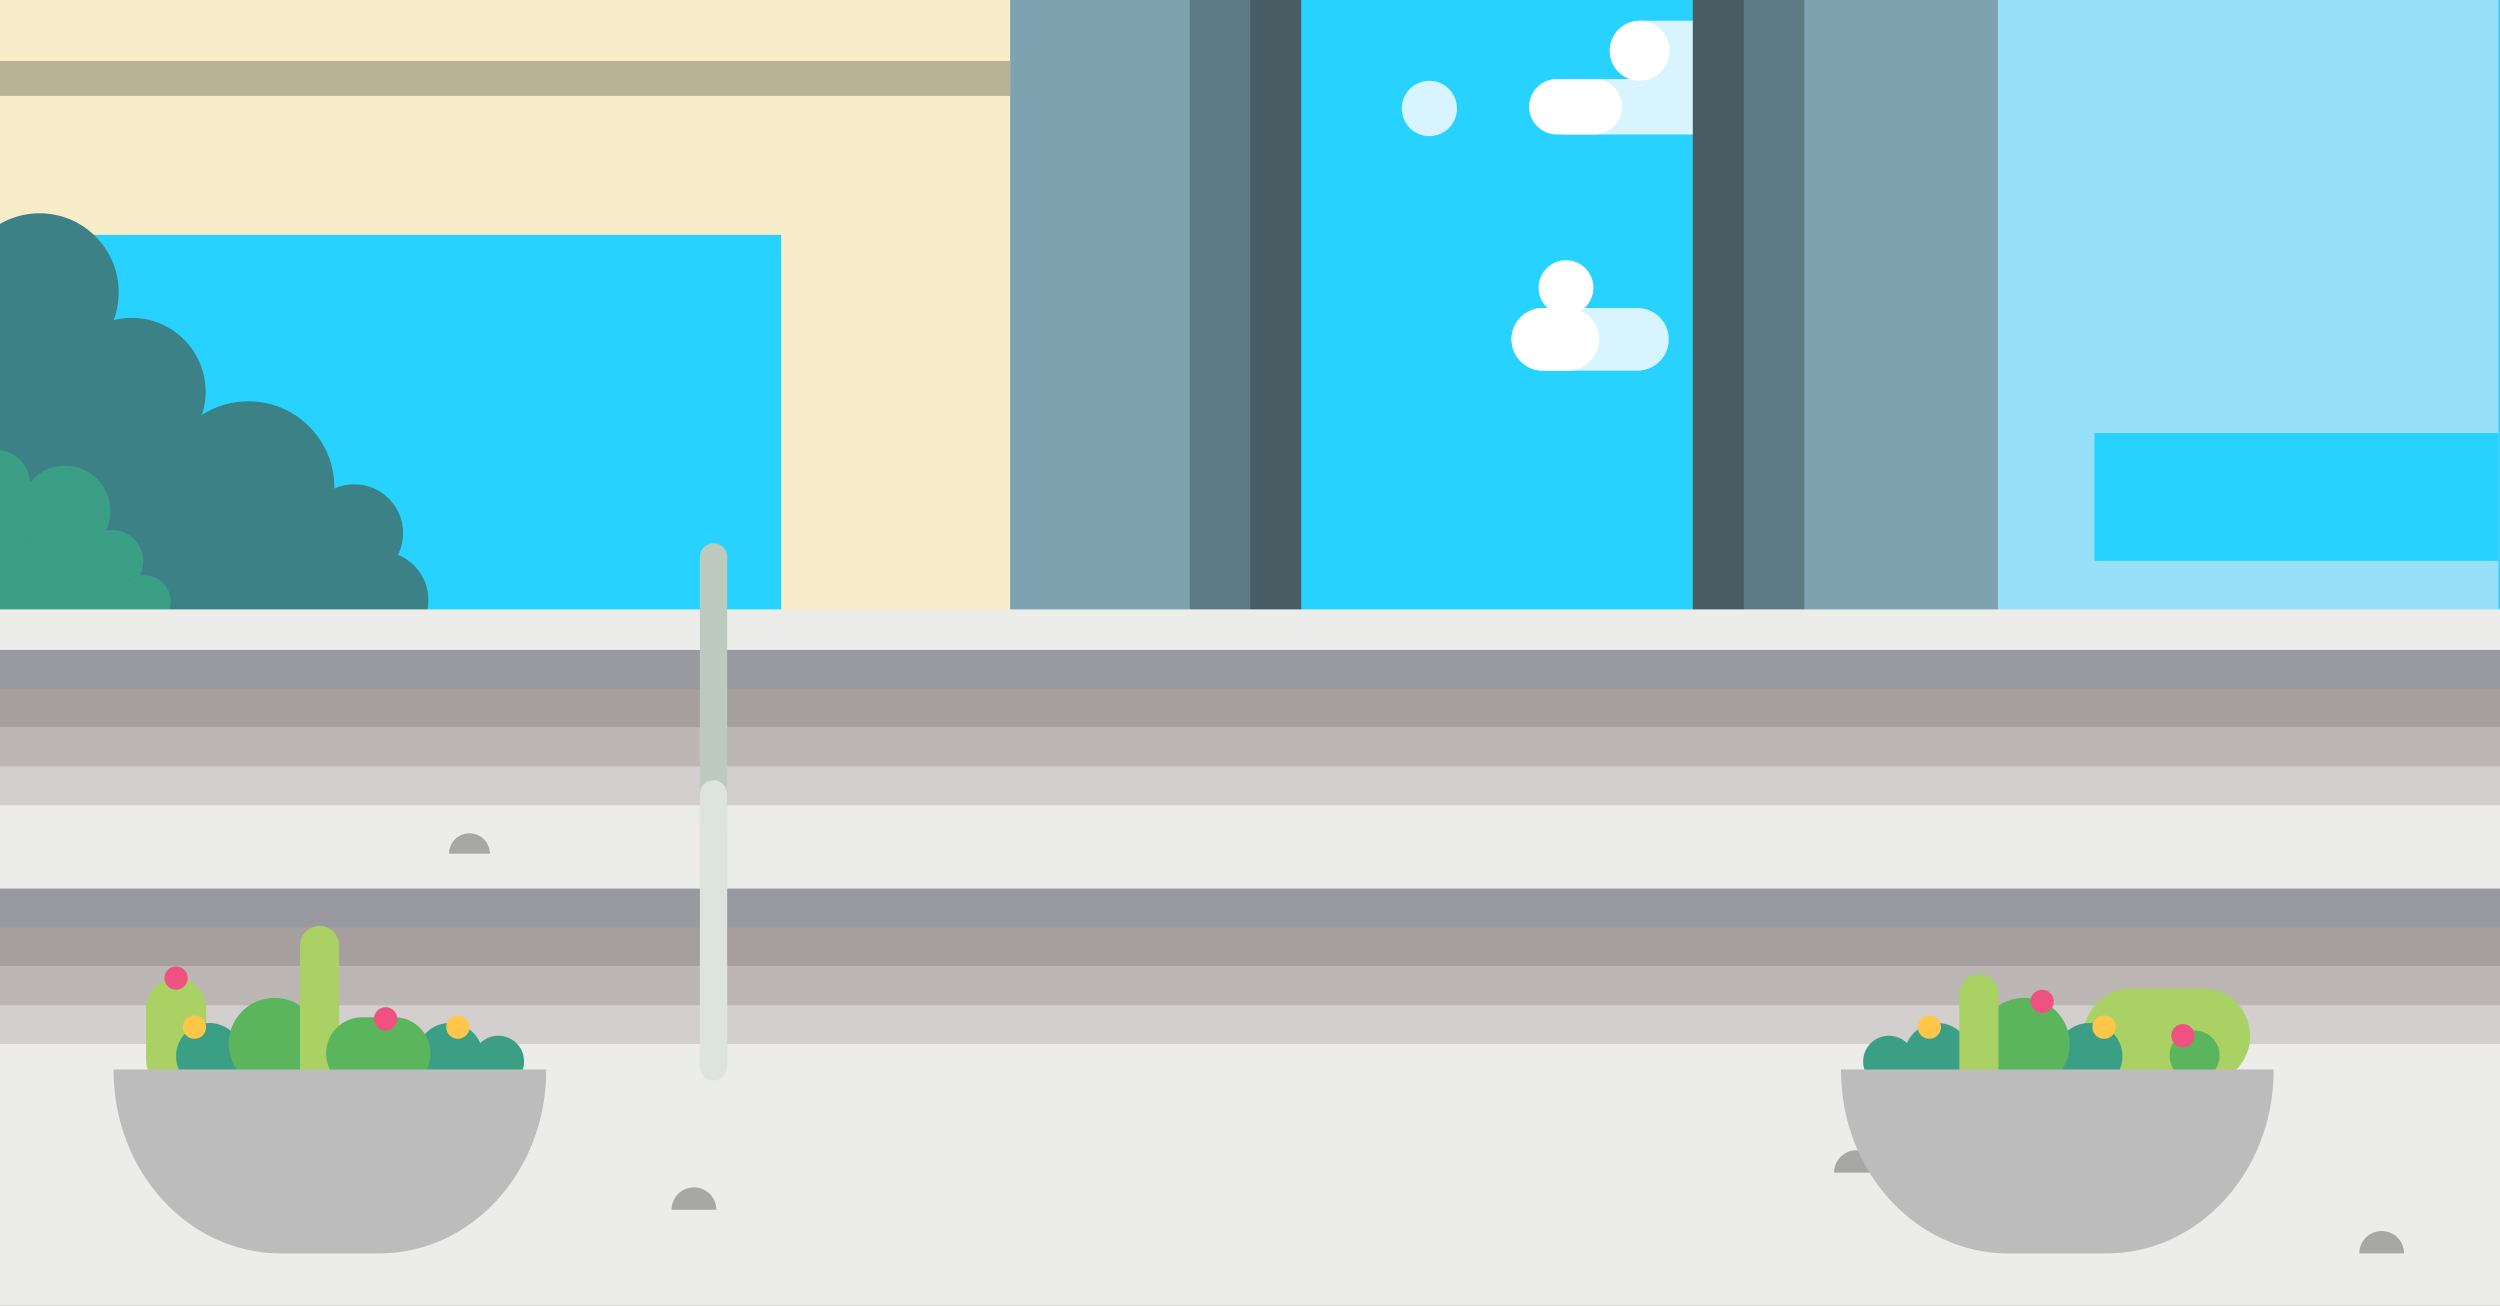 <?xml version="1.0" encoding="UTF-8" standalone="no"?>
<svg width="1440px" height="752px" viewBox="0 0 1440 752" version="1.1" xmlns="http://www.w3.org/2000/svg" xmlns:xlink="http://www.w3.org/1999/xlink" xmlns:sketch="http://www.bohemiancoding.com/sketch/ns">
    <rect x="0" y="0" width="1440" height="752" fill="#333333" stroke="none"/>
    <!-- Generator: Sketch 3.3.2 (12043) - http://www.bohemiancoding.com/sketch -->
    <title>lot-19</title>
    <desc>Created with Sketch.</desc>
    <defs></defs>
    <g id="Page-1" stroke="none" stroke-width="1" fill="none" fill-rule="evenodd" sketch:type="MSPage">
        <g id="lot-19" sketch:type="MSArtboardGroup">
            <g id="Imported-Layers" sketch:type="MSLayerGroup" transform="translate(-23, -2)">
                <path d="M20.041,0.749 L1463.084,0.749 L1463.084,666.736 L20.041,666.736 L20.041,0.749 Z" id="Fill-1" fill="#28D2FF" sketch:type="MSShapeGroup"></path>
                <path d="M1112.699,31.222 C1112.699,40.775 1104.96,48.518 1095.416,48.518 L969.163,48.518 C959.615,48.518 951.878,40.775 951.878,31.222 C951.878,21.671 959.615,13.928 969.163,13.928 L1095.416,13.928 C1104.96,13.928 1112.699,21.671 1112.699,31.222" id="Fill-2" fill="#D7F4FF" sketch:type="MSShapeGroup"></path>
                <path d="M909.268,63.479 C909.268,72.296 916.412,79.443 925.223,79.443 L1009.57,79.443 C1018.381,79.443 1025.524,72.296 1025.524,63.479 C1025.524,54.661 1018.381,47.514 1009.57,47.514 L925.223,47.514 C916.412,47.514 909.268,54.661 909.268,63.479" id="Fill-3" fill="#D7F4FF" sketch:type="MSShapeGroup"></path>
                <path d="M957.309,63.479 C957.309,72.296 950.165,79.443 941.354,79.443 L919.728,79.443 C910.917,79.443 903.773,72.296 903.773,63.479 C903.773,54.662 910.917,47.515 919.728,47.515 L941.354,47.515 C950.165,47.515 957.309,54.662 957.309,63.479" id="Fill-4" fill="#FFFFFF" sketch:type="MSShapeGroup"></path>
                <path d="M984.732,31.223 C984.732,40.775 976.993,48.518 967.446,48.518 C957.901,48.518 950.163,40.775 950.163,31.223 C950.163,21.671 957.901,13.928 967.446,13.928 C976.993,13.928 984.732,21.671 984.732,31.223" id="Fill-5" fill="#FFFFFF" sketch:type="MSShapeGroup"></path>
                <path d="M862.227,64.482 C862.227,55.687 855.101,48.556 846.311,48.556 C837.52,48.556 830.394,55.687 830.394,64.482 C830.394,73.278 837.52,80.408 846.311,80.408 C855.101,80.408 862.227,73.278 862.227,64.482" id="Fill-6" fill="#D7F4FF" sketch:type="MSShapeGroup"></path>
                <path d="M984.212,197.438 C984.212,187.471 976.137,179.39 966.175,179.39 L911.673,179.39 C901.711,179.39 893.636,187.471 893.636,197.438 C893.636,207.405 901.711,215.486 911.673,215.486 L966.175,215.486 C976.137,215.486 984.212,207.405 984.212,197.438" id="Fill-7" fill="#D7F4FF" sketch:type="MSShapeGroup"></path>
                <path d="M944.13,197.438 C944.13,187.471 936.055,179.39 926.093,179.39 L911.673,179.39 C901.711,179.39 893.636,187.471 893.636,197.438 C893.636,207.405 901.711,215.486 911.673,215.486 L926.093,215.486 C936.055,215.486 944.13,207.405 944.13,197.438" id="Fill-8" fill="#FFFFFF" sketch:type="MSShapeGroup"></path>
                <path d="M940.805,167.711 C940.805,158.981 933.733,151.905 925.009,151.905 C916.286,151.905 909.213,158.981 909.213,167.711 C909.213,176.439 916.286,183.516 925.009,183.516 C933.733,183.516 940.805,176.439 940.805,167.711" id="Fill-9" fill="#FFFFFF" sketch:type="MSShapeGroup"></path>
                <path d="M998.045,0.749 L1416.903,0.749 L1416.903,357.785 L998.045,357.785 L998.045,0.749 Z" id="Fill-10" fill="#475C63" sketch:type="MSShapeGroup"></path>
                <path d="M1027.384,0.749 L1403.676,0.749 L1403.676,357.785 L1027.384,357.785 L1027.384,0.749 Z" id="Fill-11" fill="#5E7A84" sketch:type="MSShapeGroup"></path>
                <path d="M1062.249,0.75 L1394.858,0.75 L1394.858,357.786 L1062.249,357.786 L1062.249,0.75 Z" id="Fill-12" fill="#7DA2B0" sketch:type="MSShapeGroup"></path>
                <path d="M353.648,0.748 L772.506,0.748 L772.506,357.784 L353.648,357.784 L353.648,0.748 Z" id="Fill-13" fill="#475C63" sketch:type="MSShapeGroup"></path>
                <path d="M366.875,0.748 L743.166,0.748 L743.166,357.784 L366.875,357.784 L366.875,0.748 Z" id="Fill-14" fill="#5E7A84" sketch:type="MSShapeGroup"></path>
                <path d="M375.693,0.748 L708.302,0.748 L708.302,357.784 L375.693,357.783 L375.693,0.748" id="Fill-15" fill="#7DA2B0" sketch:type="MSShapeGroup"></path>
                <path d="M20.041,0.749 L604.842,0.749 L604.842,357.785 L20.041,357.785 L20.041,0.749 Z" id="Fill-16" fill="#F8EDC9" sketch:type="MSShapeGroup"></path>
                <path d="M20.041,37.098 L604.842,37.098 L604.842,57.238 L20.041,57.238 L20.041,37.098 Z" id="Fill-17" fill="#B9B297" sketch:type="MSShapeGroup"></path>
                <path d="M20.041,137.254 L472.969,137.254 L472.969,357.786 L20.041,357.786 L20.041,137.254 Z" id="Fill-18" fill="#28D2FF" sketch:type="MSShapeGroup"></path>
                <path d="M1173.815,0.749 L1462.142,0.749 L1462.142,357.11 L1173.815,357.11 L1173.815,0.749 Z" id="Fill-19" fill="#98E0F8" sketch:type="MSShapeGroup"></path>
                <path d="M1229.395,251.436 L1462.143,251.436 L1462.143,325.048 L1229.395,325.048 L1229.395,251.436 Z" id="Fill-20" fill="#28D2FF" sketch:type="MSShapeGroup"></path>
                <path d="M213.515,347.652 C213.515,332.109 226.107,319.51 241.64,319.51 C257.173,319.51 269.765,332.109 269.765,347.652 C269.765,363.194 257.173,375.794 241.64,375.794 C226.107,375.794 213.515,363.194 213.515,347.652" id="Fill-21" fill="#3B8186" sketch:type="MSShapeGroup"></path>
                <path d="M159.35,347.652 C159.35,332.109 171.941,319.51 187.474,319.51 C203.008,319.51 215.6,332.109 215.6,347.652 C215.6,363.194 203.008,375.794 187.474,375.794 C171.941,375.794 159.35,363.194 159.35,347.652" id="Fill-22" fill="#3B8186" sketch:type="MSShapeGroup"></path>
                <path d="M198.932,309.087 C198.932,293.546 211.523,280.945 227.057,280.945 C242.59,280.945 255.183,293.546 255.183,309.087 C255.183,324.631 242.59,337.229 227.057,337.229 C211.523,337.229 198.932,324.631 198.932,309.087" id="Fill-23" fill="#3B8186" sketch:type="MSShapeGroup"></path>
                <path d="M177.064,337.229 C177.064,321.687 189.657,309.087 205.189,309.087 C220.722,309.087 233.314,321.687 233.314,337.229 C233.314,352.772 220.722,365.372 205.189,365.372 C189.657,365.372 177.064,352.772 177.064,337.229" id="Fill-24" fill="#3B8186" sketch:type="MSShapeGroup"></path>
                <path d="M115.6,337.229 C115.6,321.687 128.193,309.087 143.726,309.087 C159.259,309.087 171.85,321.687 171.85,337.229 C171.85,352.772 159.259,365.372 143.726,365.372 C128.193,365.372 115.6,352.772 115.6,337.229" id="Fill-25" fill="#3B8186" sketch:type="MSShapeGroup"></path>
                <path d="M52.06,329.934 C52.06,306.909 70.715,288.242 93.727,288.242 C116.738,288.242 135.393,306.909 135.393,329.934 C135.393,352.959 116.738,371.626 93.727,371.626 C70.715,371.626 52.06,352.959 52.06,329.934" id="Fill-26" fill="#3B8186" sketch:type="MSShapeGroup"></path>
                <path d="M56.443,227.624 C56.443,204.142 75.468,185.105 98.936,185.105 C122.405,185.105 141.429,204.142 141.429,227.624 C141.429,251.106 122.405,270.143 98.936,270.143 C75.468,270.143 56.443,251.106 56.443,227.624" id="Fill-27" fill="#3B8186" sketch:type="MSShapeGroup"></path>
                <path d="M51.302,273.65 C51.302,251.355 69.364,233.283 91.644,233.283 C113.924,233.283 131.985,251.355 131.985,273.65 C131.985,295.943 113.924,314.017 91.644,314.017 C69.364,314.017 51.302,295.943 51.302,273.65" id="Fill-28" fill="#3B8186" sketch:type="MSShapeGroup"></path>
                <path d="M116.486,282.734 C116.486,255.348 138.673,233.148 166.043,233.148 C193.412,233.148 215.6,255.348 215.6,282.734 C215.6,310.121 193.412,332.32 166.043,332.32 C138.673,332.32 116.486,310.121 116.486,282.734" id="Fill-29" fill="#3B8186" sketch:type="MSShapeGroup"></path>
                <path d="M0.255,170.429 C0.255,145.258 20.648,124.852 45.806,124.852 C70.963,124.852 91.357,145.258 91.357,170.429 C91.357,195.602 70.963,216.009 45.806,216.009 C20.648,216.009 0.255,195.602 0.255,170.429" id="Fill-30" fill="#3B8186" sketch:type="MSShapeGroup"></path>
                <path d="M0.255,170.429 L72.282,170.429 L72.282,362.243 L0.255,362.243 L0.255,170.429 Z" id="Fill-31" fill="#3B8186" sketch:type="MSShapeGroup"></path>
                <path d="M40.436,281.148 C40.436,270.031 31.43,261.02 20.321,261.02 C9.212,261.02 0.206,270.031 0.206,281.148 C0.206,292.264 9.212,301.276 20.321,301.276 C31.43,301.276 40.436,292.264 40.436,281.148" id="Fill-32" fill="#3B9F86" sketch:type="MSShapeGroup"></path>
                <path d="M0.206,281.148 L40.436,281.148 L40.436,357.793 L0.206,357.793 L0.206,281.148 Z" id="Fill-33" fill="#3B9F86" sketch:type="MSShapeGroup"></path>
                <path d="M86.618,296.413 C86.618,310.876 74.901,322.6 60.448,322.6 C45.994,322.6 34.277,310.876 34.277,296.413 C34.277,281.951 45.994,270.227 60.448,270.227 C74.901,270.227 86.618,281.951 86.618,296.413" id="Fill-34" fill="#3B9F86" sketch:type="MSShapeGroup"></path>
                <path d="M105.532,325.237 C105.532,335.114 97.531,343.118 87.662,343.118 C77.792,343.118 69.79,335.114 69.79,325.237 C69.79,315.361 77.792,307.356 87.662,307.356 C97.531,307.356 105.532,315.361 105.532,325.237" id="Fill-35" fill="#3B9F86" sketch:type="MSShapeGroup"></path>
                <path d="M121.278,348.514 C121.278,356.873 114.506,363.649 106.151,363.649 C97.796,363.649 91.024,356.873 91.024,348.514 C91.024,340.154 97.796,333.378 106.151,333.378 C114.506,333.378 121.278,340.154 121.278,348.514" id="Fill-36" fill="#3B8186" sketch:type="MSShapeGroup"></path>
                <path d="M28.631,337.229 L106.151,337.229 L106.151,357.599 L28.631,357.599 L28.631,337.229 Z" id="Fill-37" fill="#3B9F86" sketch:type="MSShapeGroup"></path>
                <path d="M28.631,314.017 L83.493,314.017 L83.493,342.351 L28.631,342.351 L28.631,314.017 Z" id="Fill-38" fill="#3B9F86" sketch:type="MSShapeGroup"></path>
                <path d="M121.327,348.514 C121.327,356.873 114.555,363.649 106.2,363.649 C97.845,363.649 91.073,356.873 91.073,348.514 C91.073,340.154 97.845,333.378 106.2,333.378 C114.555,333.378 121.327,340.154 121.327,348.514" id="Fill-39" fill="#3B9F86" sketch:type="MSShapeGroup"></path>
                <path d="M0.255,317.584 L31.404,317.584 L31.404,361.744 L0.255,361.744 L0.255,317.584 Z" id="Fill-40" fill="#3B9F86" sketch:type="MSShapeGroup"></path>
                <path d="M31.404,317.584 C31.404,326.191 24.431,333.168 15.828,333.168 C7.227,333.168 0.255,326.191 0.255,317.584 C0.255,308.977 7.227,302 15.828,302 C24.431,302 31.404,308.977 31.404,317.584" id="Fill-41" fill="#3B9F86" sketch:type="MSShapeGroup"></path>
                <path d="M44.71,333.87 C44.71,338.865 40.664,342.912 35.674,342.912 C30.683,342.912 26.638,338.865 26.638,333.87 C26.638,328.879 30.683,324.829 35.674,324.829 C40.664,324.829 44.71,328.879 44.71,333.87" id="Fill-42" fill="#3B9F86" sketch:type="MSShapeGroup"></path>
                <path d="M63.467,354.034 C63.467,364.21 55.223,372.461 45.052,372.461 C34.882,372.461 26.638,364.21 26.638,354.034 C26.638,343.858 34.882,335.607 45.052,335.607 C55.223,335.607 63.467,343.858 63.467,354.034" id="Fill-43" fill="#3B9F86" sketch:type="MSShapeGroup"></path>
                <path d="M20.041,603.368 L1463.084,603.368 L1463.084,754.747 L20.041,754.747 L20.041,603.368 Z" id="Fill-44" fill="#ECECEB" sketch:type="MSShapeGroup"></path>
                <path d="M20.041,353.03 L1463.084,353.03 L1463.084,754.747 L20.041,754.747 L20.041,353.03 Z" id="Fill-45" fill="#ECECEB" sketch:type="MSShapeGroup"></path>
                <path d="M1079.415,677.45 C1079.415,670.324 1085.189,664.546 1092.31,664.546 C1099.433,664.546 1105.206,670.324 1105.206,677.45" id="Fill-46" fill="#A7A7A5" sketch:type="MSShapeGroup"></path>
                <path d="M1381.963,723.972 C1381.963,716.845 1387.737,711.069 1394.858,711.069 C1401.98,711.069 1407.754,716.845 1407.754,723.972" id="Fill-47" fill="#A7A7A5" sketch:type="MSShapeGroup"></path>
                <path d="M20.041,513.934 L1463.084,513.934 L1463.084,603.367 L20.041,603.367 L20.041,513.934 Z" id="Fill-48" fill="#D3CFCE" sketch:type="MSShapeGroup"></path>
                <path d="M20.041,513.934 L1463.084,513.934 L1463.084,558.652 L20.041,558.652 L20.041,513.934 Z" id="Fill-49" fill="#A69F9D" sketch:type="MSShapeGroup"></path>
                <path d="M20.041,513.934 L1463.084,513.934 L1463.084,536.294 L20.041,536.294 L20.041,513.934 Z" id="Fill-50" fill="#999AA0" sketch:type="MSShapeGroup"></path>
                <path d="M20.041,558.653 L1463.084,558.653 L1463.084,581.012 L20.041,581.012 L20.041,558.653 Z" id="Fill-51" fill="#BCB7B5" sketch:type="MSShapeGroup"></path>
                <path d="M20.041,376.377 L1463.084,376.377 L1463.084,465.81 L20.041,465.81 L20.041,376.377 Z" id="Fill-52" fill="#D3CFCE" sketch:type="MSShapeGroup"></path>
                <path d="M20.041,376.377 L1463.084,376.377 L1463.084,421.094 L20.041,421.094 L20.041,376.377 Z" id="Fill-53" fill="#A69F9D" sketch:type="MSShapeGroup"></path>
                <path d="M20.041,376.377 L1463.084,376.377 L1463.084,398.736 L20.041,398.736 L20.041,376.377 Z" id="Fill-54" fill="#999AA0" sketch:type="MSShapeGroup"></path>
                <path d="M20.041,421.094 L1463.084,421.094 L1463.084,443.454 L20.041,443.454 L20.041,421.094 Z" id="Fill-55" fill="#BCB7B5" sketch:type="MSShapeGroup"></path>
                <path d="M141.696,582.662 C141.696,573.111 133.958,565.368 124.412,565.368 C114.865,565.368 107.127,573.111 107.127,582.662 L107.127,612.293 C107.127,621.844 114.865,629.588 124.412,629.588 C133.958,629.588 141.696,621.844 141.696,612.293 L141.696,582.662" id="Fill-56" fill="#A9D163" sketch:type="MSShapeGroup"></path>
                <path d="M162.737,610.413 C162.737,599.823 154.158,591.238 143.575,591.238 C132.992,591.238 124.412,599.823 124.412,610.413 C124.412,621.002 132.992,629.588 143.575,629.588 C154.158,629.588 162.737,621.002 162.737,610.413" id="Fill-57" fill="#3B9F86" sketch:type="MSShapeGroup"></path>
                <path d="M301.202,610.413 C301.202,599.823 292.623,591.238 282.039,591.238 C271.455,591.238 262.876,599.823 262.876,610.413 C262.876,621.002 271.455,629.588 282.039,629.588 C292.623,629.588 301.202,621.002 301.202,610.413" id="Fill-58" fill="#3B9F86" sketch:type="MSShapeGroup"></path>
                <path d="M324.874,613.421 C324.874,605.218 318.229,598.57 310.032,598.57 C301.835,598.57 295.19,605.218 295.19,613.421 C295.19,621.624 301.835,628.271 310.032,628.271 C318.229,628.271 324.874,621.624 324.874,613.421" id="Fill-59" fill="#3B9F86" sketch:type="MSShapeGroup"></path>
                <path d="M207.548,603.172 C207.548,588.583 195.729,576.757 181.149,576.757 C166.569,576.757 154.75,588.583 154.75,603.172 C154.75,617.76 166.569,629.588 181.149,629.588 C195.729,629.588 207.548,617.76 207.548,603.172" id="Fill-60" fill="#5AB55C" sketch:type="MSShapeGroup"></path>
                <path d="M218.349,546.569 C218.349,540.339 213.302,535.289 207.076,535.289 C200.851,535.289 195.804,540.339 195.804,546.569 L195.804,620.26 C195.804,626.49 200.851,631.54 207.076,631.54 C213.302,631.54 218.349,626.49 218.349,620.26 L218.349,546.569" id="Fill-61" fill="#A9D163" sketch:type="MSShapeGroup"></path>
                <path d="M210.834,608.758 C210.834,597.253 220.154,587.926 231.652,587.926 L250.136,587.926 C261.634,587.926 270.954,597.253 270.954,608.758 C270.954,620.261 261.634,629.588 250.136,629.588 L231.652,629.588 C220.154,629.588 210.834,620.261 210.834,608.758" id="Fill-62" fill="#5AB55C" sketch:type="MSShapeGroup"></path>
                <path d="M337.632,618.025 L337.632,618.478 C337.632,676.74 294.545,723.972 241.395,723.972 L184.651,723.972 C131.501,723.972 88.414,676.74 88.414,618.478 L88.414,618.025 L337.632,618.025" id="Fill-63" fill="#BCBCBC" sketch:type="MSShapeGroup"></path>
                <path d="M131.123,565.368 C131.123,561.659 128.118,558.653 124.412,558.653 C120.705,558.653 117.7,561.659 117.7,565.368 C117.7,569.076 120.705,572.082 124.412,572.082 C128.118,572.082 131.123,569.076 131.123,565.368" id="Fill-64" fill="#EF5281" sketch:type="MSShapeGroup"></path>
                <path d="M251.828,588.844 C251.828,585.135 248.823,582.129 245.117,582.129 C241.411,582.129 238.406,585.135 238.406,588.844 C238.406,592.553 241.411,595.559 245.117,595.559 C248.823,595.559 251.828,592.553 251.828,588.844" id="Fill-65" fill="#EF5281" sketch:type="MSShapeGroup"></path>
                <path d="M293.454,593.638 C293.454,589.929 290.45,586.923 286.744,586.923 C283.037,586.923 280.033,589.929 280.033,593.638 C280.033,597.347 283.037,600.353 286.744,600.353 C290.45,600.353 293.454,597.347 293.454,593.638" id="Fill-66" fill="#FFC64A" sketch:type="MSShapeGroup"></path>
                <path d="M141.696,593.638 C141.696,589.929 138.691,586.923 134.985,586.923 C131.279,586.923 128.274,589.929 128.274,593.638 C128.274,597.347 131.279,600.353 134.985,600.353 C138.691,600.353 141.696,597.347 141.696,593.638" id="Fill-67" fill="#FFC64A" sketch:type="MSShapeGroup"></path>
                <path d="M1319.095,598.735 C1319.095,583.608 1306.838,571.343 1291.719,571.343 L1250.449,571.343 C1235.33,571.343 1223.073,583.608 1223.073,598.735 C1223.073,613.863 1235.33,626.128 1250.449,626.128 L1291.719,626.128 C1306.838,626.128 1319.095,613.863 1319.095,598.735" id="Fill-68" fill="#A9D163" sketch:type="MSShapeGroup"></path>
                <path d="M1301.468,609.966 C1301.468,602.009 1295.022,595.559 1287.07,595.559 C1279.118,595.559 1272.672,602.009 1272.672,609.966 C1272.672,617.922 1279.118,624.372 1287.07,624.372 C1295.022,624.372 1301.468,617.922 1301.468,609.966" id="Fill-69" fill="#5AB55C" sketch:type="MSShapeGroup"></path>
                <path d="M1207.196,610.414 C1207.196,599.824 1215.774,591.239 1226.359,591.239 C1236.942,591.239 1245.521,599.824 1245.521,610.414 C1245.521,621.003 1236.942,629.589 1226.359,629.589 C1215.774,629.589 1207.196,621.003 1207.196,610.414" id="Fill-70" fill="#3B9F86" sketch:type="MSShapeGroup"></path>
                <path d="M1119.834,610.414 C1119.834,599.824 1128.414,591.239 1138.996,591.239 C1149.581,591.239 1158.16,599.824 1158.16,610.414 C1158.16,621.003 1149.581,629.589 1138.996,629.589 C1128.414,629.589 1119.834,621.003 1119.834,610.414" id="Fill-71" fill="#3B9F86" sketch:type="MSShapeGroup"></path>
                <path d="M1096.162,613.422 C1096.162,605.219 1102.807,598.571 1111.003,598.571 C1119.201,598.571 1125.846,605.219 1125.846,613.422 C1125.846,621.625 1119.201,628.272 1111.003,628.272 C1102.807,628.272 1096.162,621.625 1096.162,613.422" id="Fill-72" fill="#3B9F86" sketch:type="MSShapeGroup"></path>
                <path d="M1162.384,603.173 C1162.384,588.584 1174.204,576.757 1188.784,576.757 C1203.364,576.757 1215.183,588.584 1215.183,603.173 C1215.183,617.761 1203.364,629.589 1188.784,629.589 C1174.204,629.589 1162.384,617.761 1162.384,603.173" id="Fill-73" fill="#5AB55C" sketch:type="MSShapeGroup"></path>
                <path d="M1151.585,574.397 C1151.585,568.167 1156.631,563.117 1162.857,563.117 C1169.083,563.117 1174.129,568.167 1174.129,574.397 L1174.129,620.261 C1174.129,626.491 1169.083,631.541 1162.857,631.541 C1156.631,631.541 1151.585,626.491 1151.585,620.261 L1151.585,574.397" id="Fill-74" fill="#A9D163" sketch:type="MSShapeGroup"></path>
                <path d="M1083.404,618.026 L1083.404,618.479 C1083.404,676.741 1126.491,723.973 1179.641,723.973 L1236.386,723.973 C1289.534,723.973 1332.622,676.741 1332.622,618.479 L1332.622,618.026 L1083.404,618.026" id="Fill-75" fill="#BCBCBC" sketch:type="MSShapeGroup"></path>
                <path d="M1127.581,593.639 C1127.581,589.93 1130.587,586.924 1134.292,586.924 C1137.998,586.924 1141.003,589.93 1141.003,593.639 C1141.003,597.348 1137.998,600.354 1134.292,600.354 C1130.587,600.354 1127.581,597.348 1127.581,593.639" id="Fill-76" fill="#FFC64A" sketch:type="MSShapeGroup"></path>
                <path d="M1228.238,593.639 C1228.238,589.93 1231.242,586.924 1234.949,586.924 C1238.654,586.924 1241.659,589.93 1241.659,593.639 C1241.659,597.348 1238.654,600.354 1234.949,600.354 C1231.242,600.354 1228.238,597.348 1228.238,593.639" id="Fill-77" fill="#FFC64A" sketch:type="MSShapeGroup"></path>
                <path d="M1273.648,598.57 C1273.648,594.861 1276.652,591.855 1280.359,591.855 C1284.065,591.855 1287.07,594.861 1287.07,598.57 C1287.07,602.279 1284.065,605.285 1280.359,605.285 C1276.652,605.285 1273.648,602.279 1273.648,598.57" id="Fill-78" fill="#EF5281" sketch:type="MSShapeGroup"></path>
                <path d="M1192.575,578.798 C1192.575,575.088 1195.579,572.082 1199.286,572.082 C1202.991,572.082 1205.996,575.088 1205.996,578.798 C1205.996,582.507 1202.991,585.513 1199.286,585.513 C1195.579,585.513 1192.575,582.507 1192.575,578.798" id="Fill-79" fill="#EF5281" sketch:type="MSShapeGroup"></path>
                <path d="M441.851,322.754 C441.851,318.412 438.334,314.893 433.995,314.893 C429.655,314.893 426.138,318.412 426.138,322.754 L426.138,479.979 C426.138,484.321 429.655,487.841 433.995,487.841 C438.334,487.841 441.851,484.321 441.851,479.979 L441.851,322.754" id="Fill-80" fill="#BCCBBE" sketch:type="MSShapeGroup"></path>
                <path d="M441.851,459.285 C441.851,454.943 438.334,451.424 433.995,451.424 C429.655,451.424 426.138,454.943 426.138,459.285 L426.138,616.51 C426.138,620.852 429.655,624.372 433.995,624.372 C438.334,624.372 441.851,620.852 441.851,616.51 L441.851,459.285" id="Fill-81" fill="#DCE4DD" sketch:type="MSShapeGroup"></path>
                <path d="M281.7,493.708 C281.7,487.227 286.951,481.974 293.427,481.974 C299.905,481.974 305.154,487.227 305.154,493.708" id="Fill-82" fill="#A7A7A5" sketch:type="MSShapeGroup"></path>
                <path d="M409.818,698.824 C409.818,691.697 415.592,685.92 422.713,685.92 C429.837,685.92 435.61,691.697 435.61,698.824" id="Fill-83" fill="#A7A7A5" sketch:type="MSShapeGroup"></path>
            </g>
        </g>
    </g>
</svg>